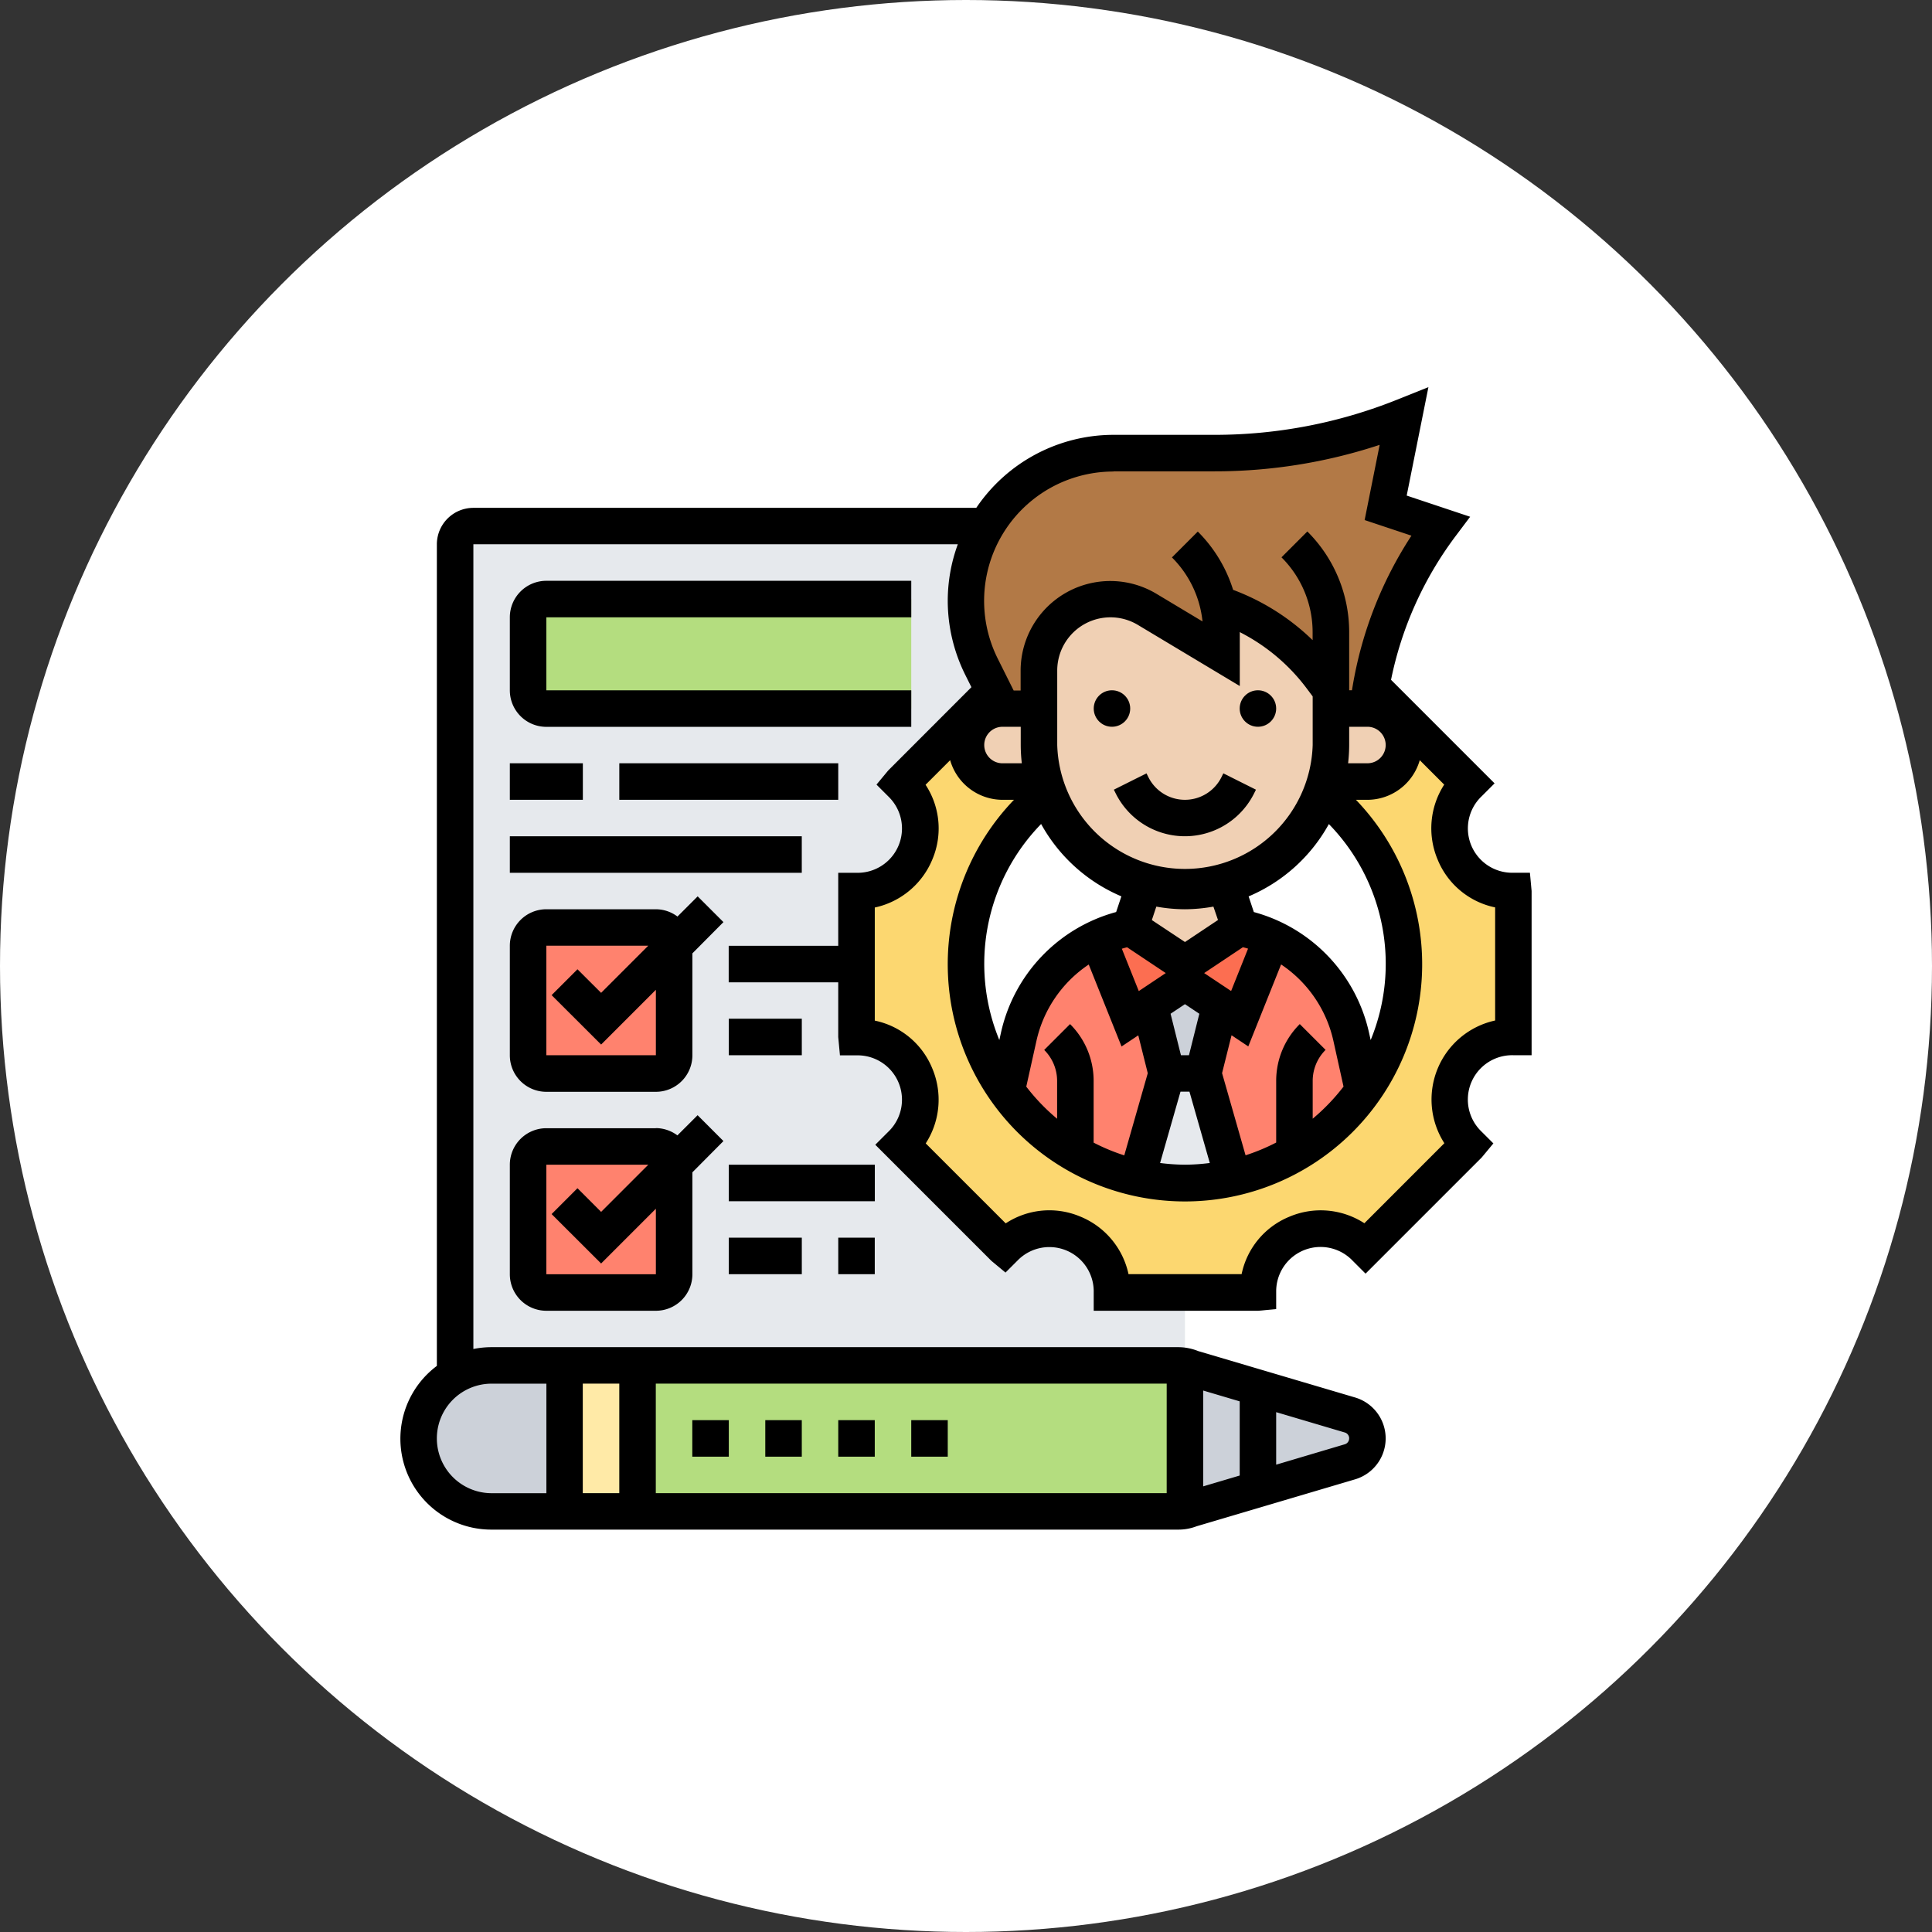 <svg xmlns="http://www.w3.org/2000/svg" width="127" height="127" viewBox="0 0 127 127">
  <rect x="0" y="0" width="127" height="127" fill="#333333" stroke="none"/>
  <g id="Grupo_965478" data-name="Grupo 965478" transform="translate(-6867 1512)">
    <g id="Grupo_965477" data-name="Grupo 965477" transform="translate(0 240)">
      <circle id="Elipse_6750" data-name="Elipse 6750" cx="63.5" cy="63.5" r="63.5" transform="translate(6867 -1752)" fill="#fff"/>
    </g>
    <g id="evaluacion" transform="translate(6893.317 -1486.551)">
      <g id="Grupo_965260" data-name="Grupo 965260" transform="translate(1.199 1.936)">
        <g id="Grupo_965241" data-name="Grupo 965241" transform="translate(2.399 7.197)">
          <g id="Grupo_965240" data-name="Grupo 965240">
            <path id="Trazado_729642" data-name="Trazado 729642" d="M46.18,57.99v-.108a4.048,4.048,0,0,0-2.519-3.754c-.012-.012-.024-.012-.048-.024a4.042,4.042,0,0,0-4.426.876l-.084.084-6.789-6.789.084-.084a4.042,4.042,0,0,0,.876-4.426c-.012-.024-.012-.036-.024-.048A4.048,4.048,0,0,0,29.5,41.2h-.108V31.6H29.5A4.05,4.05,0,0,0,33.25,29.1l.024-.072A4.023,4.023,0,0,0,32.4,24.61l-.084-.084L38.4,18.445,37.6,16.862a9.745,9.745,0,0,1-1.02-4.342,9.6,9.6,0,0,1,1.331-4.906H4.2A1.2,1.2,0,0,0,3,8.813V62.788H50.977v-4.8Z" transform="translate(-3 -7.614)" fill="#e6e9ed"/>
          </g>
        </g>
        <g id="Grupo_965242" data-name="Grupo 965242" transform="translate(7.197 33.584)">
          <path id="Trazado_729643" data-name="Trazado 729643" d="M16.6,30.813v7.2a1.2,1.2,0,0,1-1.2,1.2H8.2A1.2,1.2,0,0,1,7,38.01v-7.2a1.2,1.2,0,0,1,1.2-1.2h7.2A1.2,1.2,0,0,1,16.6,30.813Z" transform="translate(-7 -29.614)" fill="#ff826e"/>
        </g>
        <g id="Grupo_965243" data-name="Grupo 965243" transform="translate(7.197 11.994)">
          <path id="Trazado_729644" data-name="Trazado 729644" d="M32.188,18.811H8.2a1.2,1.2,0,0,1-1.2-1.2v-4.8a1.2,1.2,0,0,1,1.2-1.2H32.188Z" transform="translate(-7 -11.614)" fill="#b4dd7f"/>
        </g>
        <g id="Grupo_965244" data-name="Grupo 965244" transform="translate(7.197 47.977)">
          <path id="Trazado_729645" data-name="Trazado 729645" d="M16.6,42.813v7.2a1.2,1.2,0,0,1-1.2,1.2H8.2A1.2,1.2,0,0,1,7,50.01v-7.2a1.2,1.2,0,0,1,1.2-1.2h7.2A1.2,1.2,0,0,1,16.6,42.813Z" transform="translate(-7 -41.614)" fill="#ff826e"/>
        </g>
        <g id="Grupo_965245" data-name="Grupo 965245" transform="translate(14.393 62.371)">
          <path id="Trazado_729646" data-name="Trazado 729646" d="M48.983,53.662v9.5a2.065,2.065,0,0,1-.468.048H13v-9.6H48.515A2.065,2.065,0,0,1,48.983,53.662Z" transform="translate(-13 -53.614)" fill="#b4dd7f"/>
        </g>
        <g id="Grupo_965246" data-name="Grupo 965246" transform="translate(9.595 62.371)">
          <path id="Trazado_729647" data-name="Trazado 729647" d="M9,53.614h4.8v9.6H9Z" transform="translate(-9 -53.614)" fill="#ffeaa7"/>
        </g>
        <g id="Grupo_965247" data-name="Grupo 965247" transform="translate(0 62.371)">
          <path id="Trazado_729648" data-name="Trazado 729648" d="M3.4,54.262a4.785,4.785,0,0,1,2.4-.648h4.8v9.6H5.8A4.8,4.8,0,0,1,2.4,55.017a5.068,5.068,0,0,1,1-.756Z" transform="translate(-1 -53.614)" fill="#ccd1d9"/>
        </g>
        <g id="Grupo_965248" data-name="Grupo 965248" transform="translate(50.376 62.419)">
          <path id="Trazado_729649" data-name="Trazado 729649" d="M53.843,56.868a1.6,1.6,0,0,1,0,3.071L43.432,63.034a2.9,2.9,0,0,1-.432.12v-9.5a2.9,2.9,0,0,1,.432.12Z" transform="translate(-43 -53.654)" fill="#ccd1d9"/>
        </g>
        <g id="Grupo_965249" data-name="Grupo 965249" transform="translate(47.222 43.18)">
          <path id="Trazado_729650" data-name="Trazado 729650" d="M44.724,37.614l1.955,6.849a14.478,14.478,0,0,1-6.309,0l1.955-6.849Z" transform="translate(-40.37 -37.614)" fill="#e6e9ed"/>
        </g>
        <g id="Grupo_965250" data-name="Grupo 965250" transform="translate(48.061 37.182)">
          <path id="Trazado_729651" data-name="Trazado 729651" d="M43.385,32.614,45.7,34.161l-1.115,4.45h-2.4l-1.115-4.45Z" transform="translate(-41.07 -32.614)" fill="#ccd1d9"/>
        </g>
        <g id="Grupo_965251" data-name="Grupo 965251" transform="translate(51.576 34.28)">
          <path id="Trazado_729652" data-name="Trazado 729652" d="M53.727,36.671l.792,3.586a14.388,14.388,0,0,1-8.564,5.685L44,39.094l1.115-4.45L46.4,35.5l2.123-5.3a9.1,9.1,0,0,1,2.6,1.8A9.426,9.426,0,0,1,53.727,36.671Z" transform="translate(-44 -30.194)" fill="#ff826e"/>
        </g>
        <g id="Grupo_965252" data-name="Grupo 965252" transform="translate(38.658 34.28)">
          <path id="Trazado_729653" data-name="Trazado 729653" d="M42.634,34.644l1.115,4.45-1.955,6.849a14.388,14.388,0,0,1-8.564-5.685l.792-3.586a9.426,9.426,0,0,1,2.6-4.678,9.1,9.1,0,0,1,2.6-1.8l2.123,5.3Z" transform="translate(-33.23 -30.194)" fill="#ff826e"/>
        </g>
        <g id="Grupo_965253" data-name="Grupo 965253" transform="translate(44.655 33.584)">
          <path id="Trazado_729654" data-name="Trazado 729654" d="M49.673,30.31l-2.123,5.3-1.283-.852-2.315-1.547L41.636,34.76l-1.283.852-2.123-5.3a9.176,9.176,0,0,1,2.123-.7l3.6,2.4,3.6-2.4a9.176,9.176,0,0,1,2.123.7Z" transform="translate(-38.23 -29.614)" fill="#fc6e51"/>
        </g>
        <g id="Grupo_965254" data-name="Grupo 965254" transform="translate(59.672 19.191)">
          <path id="Trazado_729655" data-name="Trazado 729655" d="M53.449,17.614a2.406,2.406,0,0,1,2.4,2.4,2.416,2.416,0,0,1-2.4,2.4h-2.7a9.882,9.882,0,0,0,.3-2.4v-2.4Z" transform="translate(-50.75 -17.614)" fill="#f0d0b4"/>
        </g>
        <g id="Grupo_965255" data-name="Grupo 965255" transform="translate(40.781 11.994)">
          <path id="Trazado_729656" data-name="Trazado 729656" d="M54.191,18.811v2.4a9.882,9.882,0,0,1-.3,2.4c-.072.276-.156.54-.252.8a9.551,9.551,0,0,1-6.369,6.009,9.512,9.512,0,0,1-5.349,0,9.531,9.531,0,0,1-6.369-6.009c-.1-.264-.18-.528-.252-.8a9.882,9.882,0,0,1-.3-2.4V16.316a4.694,4.694,0,0,1,4.7-4.7,4.628,4.628,0,0,1,2.411.672l4.882,2.927v-1.4a7.383,7.383,0,0,0-.24-1.919h.012a13.922,13.922,0,0,1,6.789,4.882l.636.84Z" transform="translate(-35 -11.614)" fill="#f0d0b4"/>
        </g>
        <g id="Grupo_965256" data-name="Grupo 965256" transform="translate(46.778 30.801)">
          <path id="Trazado_729657" data-name="Trazado 729657" d="M46.273,27.306l.924,2.771-3.6,2.4-3.6-2.4.924-2.771v-.012a9.512,9.512,0,0,0,5.349,0Z" transform="translate(-40 -27.294)" fill="#f0d0b4"/>
        </g>
        <g id="Grupo_965257" data-name="Grupo 965257" transform="translate(28.786 17.692)">
          <path id="Trazado_729658" data-name="Trazado 729658" d="M68.18,29.858v9.6h-.108a4.048,4.048,0,0,0-3.754,2.519c-.012.012-.012.024-.024.048a4.042,4.042,0,0,0,.876,4.426l.084.084-6.789,6.789-.084-.084a4.042,4.042,0,0,0-4.426-.876c-.024.012-.036.012-.048.024a4.048,4.048,0,0,0-2.519,3.754v.108h-9.6v-.108a4.048,4.048,0,0,0-2.519-3.754c-.012-.012-.024-.012-.048-.024a4.042,4.042,0,0,0-4.426.876l-.084.084L27.927,46.53l.084-.084a4.042,4.042,0,0,0,.876-4.426c-.012-.024-.012-.036-.024-.048a4.048,4.048,0,0,0-3.754-2.519H25v-9.6h.108a4.05,4.05,0,0,0,3.754-2.507l.024-.072a4.023,4.023,0,0,0-.876-4.414l-.084-.084L34.008,16.7l.588,1.163a2.406,2.406,0,0,0-2.4,2.4,2.416,2.416,0,0,0,2.4,2.4h2.7c.072.276.156.54.252.8a14.393,14.393,0,1,0,18.087,0c.1-.264.18-.528.252-.8h2.7a2.416,2.416,0,0,0,2.4-2.4,2.406,2.406,0,0,0-2.4-2.4L58.8,16.58l.036-.216,6.417,6.417-.084.084a4.042,4.042,0,0,0-.876,4.426c.012.024.012.036.024.048a4.048,4.048,0,0,0,3.754,2.519Z" transform="translate(-25 -16.364)" fill="#fcd770"/>
        </g>
        <g id="Grupo_965258" data-name="Grupo 965258" transform="translate(35.983)">
          <path id="Trazado_729659" data-name="Trazado 729659" d="M54.989,19.606l-.636-.84a13.922,13.922,0,0,0-6.789-4.882h-.012a7.383,7.383,0,0,1,.24,1.919v1.4L42.91,14.28a4.628,4.628,0,0,0-2.411-.672,4.694,4.694,0,0,0-4.7,4.7V20.8H33.4l-.588-1.163-.792-1.583A9.745,9.745,0,0,1,31,13.716a9.6,9.6,0,0,1,1.331-4.906,9.168,9.168,0,0,1,1.511-1.955A9.642,9.642,0,0,1,40.7,4.013h6.621a33.573,33.573,0,0,0,12.462-2.4l-1.2,6,3.6,1.2a24.707,24.707,0,0,0-4.546,10.5l-.036.216L57.388,20.8h-2.4Z" transform="translate(-31 -1.614)" fill="#b27946"/>
        </g>
        <g id="Grupo_965259" data-name="Grupo 965259" transform="translate(35.983 19.191)">
          <path id="Trazado_729660" data-name="Trazado 729660" d="M36.1,22.412H33.4a2.416,2.416,0,0,1-2.4-2.4,2.406,2.406,0,0,1,2.4-2.4h2.4v2.4A9.882,9.882,0,0,0,36.1,22.412Z" transform="translate(-31 -17.614)" fill="#f0d0b4"/>
        </g>
      </g>
      <g id="Grupo_965261" data-name="Grupo 965261" transform="translate(0 0)">
        <circle id="Elipse_5867" data-name="Elipse 5867" cx="1.199" cy="1.199" r="1.199" transform="translate(55.174 19.927)"/>
        <circle id="Elipse_5868" data-name="Elipse 5868" cx="1.199" cy="1.199" r="1.199" transform="translate(45.579 19.927)"/>
        <path id="Trazado_729661" data-name="Trazado 729661" d="M46.175,21.42a2.682,2.682,0,0,1-4.8,0l-.126-.253-2.146,1.073.126.252a5.081,5.081,0,0,0,9.089,0l.126-.253L46.3,21.166Z" transform="translate(7.799 4.221)"/>
        <path id="Trazado_729662" data-name="Trazado 729662" d="M74.252,31.922h-1.2a2.916,2.916,0,0,1-1.971-5.029l.848-.848-6.806-6.806a23.517,23.517,0,0,1,4.2-9.388l1-1.331L66.152,7.128,67.58,0,65.524.823A32.212,32.212,0,0,1,53.513,3.135H46.886a10.9,10.9,0,0,0-9.028,4.8H4.8a2.4,2.4,0,0,0-2.4,2.4V64.338A5.976,5.976,0,0,0,6,75.1H51.114a3.333,3.333,0,0,0,1.231-.221L62.76,71.795a2.806,2.806,0,0,0,0-5.381L52.45,63.365a3.56,3.56,0,0,0-1.336-.258H6a5.991,5.991,0,0,0-1.2.121v-52.9H36.645a10.832,10.832,0,0,0-.662,3.707,10.944,10.944,0,0,0,1.151,4.876l.405.812L32.068,25.2l-.769.927.848.848a2.915,2.915,0,0,1-2.163,4.949h-1.2v4.8h-7.2v2.4h7.2v3.6l.113,1.2h1.2a2.916,2.916,0,0,1,1.971,5.029l-.848.848,7.633,7.633.927.769.848-.848a2.916,2.916,0,0,1,4.95,2.161v1.2H56.373l1.2-.113V59.4A2.916,2.916,0,0,1,62.6,57.425l.848.848,7.633-7.633.769-.927L71,48.865a2.915,2.915,0,0,1,2.163-4.949h1.2V33.121ZM52.775,65.958l2.4.711v4.876l-2.4.712Zm-2.4,6.744H16.792v-7.2H50.376Zm-35.983,0h-2.4v-7.2h2.4Zm47.977-3.6a.4.4,0,0,1-.291.39l-4.506,1.339V67.379l4.506,1.335A.4.4,0,0,1,62.371,69.1ZM9.6,65.506v7.2H6a3.6,3.6,0,1,1,0-7.2ZM59.124,41.869a5.256,5.256,0,0,0-1.551,3.743v4.044a13.133,13.133,0,0,1-2.013.838l-1.544-5.4.623-2.49,1.1.733,2.157-5.388a8.178,8.178,0,0,1,3.433,5L62,45.978a13.346,13.346,0,0,1-2.027,2.111V45.612a2.876,2.876,0,0,1,.848-2.047Zm-15.1,0-1.7,1.7a2.871,2.871,0,0,1,.848,2.046v2.477a13.292,13.292,0,0,1-2.027-2.111l.673-3.027a8.18,8.18,0,0,1,3.433-5l2.157,5.388,1.1-.733.623,2.49-1.544,5.4a12.974,12.974,0,0,1-2.014-.837V45.612a5.256,5.256,0,0,0-1.551-3.743ZM39.581,22.326h1.2v1.2a10.717,10.717,0,0,0,.071,1.2h-1.27a1.2,1.2,0,1,1,0-2.4ZM55.173,16.1a12.658,12.658,0,0,1,4.408,3.707l.391.522v3.2a8.4,8.4,0,0,1-16.792,0v-4.9a3.5,3.5,0,0,1,5.3-3l6.7,4.018V16.123C55.174,16.116,55.173,16.107,55.173,16.1ZM51.84,43.916h-.528l-.681-2.726.945-.63.945.63Zm-4.074-7.1,2.548,1.7L48.541,39.7l-1.114-2.785c.113-.034.225-.064.338-.094Zm6.844,2.88-1.772-1.18,2.548-1.7c.114.03.227.06.338.094Zm-.862-4.669-2.171,1.448L49.4,35.031l.294-.884a10.751,10.751,0,0,0,1.876.174,10.868,10.868,0,0,0,1.876-.174Zm-6.352-1.553-.343,1.029a10.6,10.6,0,0,0-7.57,7.923l-.109.491a13.162,13.162,0,0,1,2.747-14.2,10.861,10.861,0,0,0,5.275,4.755Zm3.887,12.838h.589L53.209,51a13.11,13.11,0,0,1-1.634.112A13.359,13.359,0,0,1,49.942,51Zm12.5-3.394-.109-.491a10.6,10.6,0,0,0-7.57-7.922l-.343-1.029a10.861,10.861,0,0,0,5.275-4.755,13.16,13.16,0,0,1,2.747,14.2ZM62.3,24.725a10.718,10.718,0,0,0,.071-1.2v-1.2h1.2a1.2,1.2,0,0,1,0,2.4ZM46.886,5.534h6.627a34.559,34.559,0,0,0,10.862-1.74l-.988,4.943,3.077,1.026A25.936,25.936,0,0,0,62.6,19.649l-.047.278h-.182v-3.8a9.329,9.329,0,0,0-2.75-6.64l-1.7,1.7a6.946,6.946,0,0,1,2.047,4.944v.5a15.039,15.039,0,0,0-5.226-3.306,9.337,9.337,0,0,0-2.322-3.832l-1.7,1.7a6.948,6.948,0,0,1,2.01,4.208l-3.027-1.816a5.895,5.895,0,0,0-8.929,5.056v1.3h-.458l-1.042-2.087a8.5,8.5,0,0,1,7.6-12.307Zm25.08,36.1A5.315,5.315,0,0,0,68.628,49.7L63.37,54.961a5.276,5.276,0,0,0-4.939-.426A5.221,5.221,0,0,0,55.3,58.308H47.866a5.28,5.28,0,0,0-3.19-3.794,5.222,5.222,0,0,0-4.883.455l-5.258-5.257a5.287,5.287,0,0,0,.427-4.939,5.224,5.224,0,0,0-3.775-3.132V34.207a5.3,5.3,0,0,0,3.8-3.2,5.216,5.216,0,0,0-.462-4.869l1.616-1.616a3.592,3.592,0,0,0,3.441,2.605h.754a15.593,15.593,0,1,0,22.48,0h.754a3.59,3.59,0,0,0,3.441-2.606l1.607,1.607a5.287,5.287,0,0,0-.427,4.939,5.224,5.224,0,0,0,3.775,3.132Z" transform="translate(0 0)"/>
        <path id="Trazado_729663" data-name="Trazado 729663" d="M16,56.614h2.4v2.4H16Z" transform="translate(3.191 11.291)"/>
        <path id="Trazado_729664" data-name="Trazado 729664" d="M20,56.614h2.4v2.4H20Z" transform="translate(3.989 11.291)"/>
        <path id="Trazado_729665" data-name="Trazado 729665" d="M24,56.614h2.4v2.4H24Z" transform="translate(4.786 11.291)"/>
        <path id="Trazado_729666" data-name="Trazado 729666" d="M28,56.614h2.4v2.4H28Z" transform="translate(5.584 11.291)"/>
        <path id="Trazado_729667" data-name="Trazado 729667" d="M15.6,40.755H8.4a2.4,2.4,0,0,0-2.4,2.4v7.2a2.4,2.4,0,0,0,2.4,2.4h7.2a2.4,2.4,0,0,0,2.4-2.4v-6.7L20.042,41.6l-1.7-1.7-1.327,1.327a2.381,2.381,0,0,0-1.424-.479Zm0,9.6H8.4v-7.2h6.7l-3.1,3.1L10.446,44.7l-1.7,1.7L12,49.648l3.6-3.6Z" transform="translate(1.197 7.959)"/>
        <path id="Trazado_729668" data-name="Trazado 729668" d="M18,42.614h9.6v2.4H18Z" transform="translate(3.59 8.499)"/>
        <path id="Trazado_729669" data-name="Trazado 729669" d="M18,46.614h4.8v2.4H18Z" transform="translate(3.59 9.296)"/>
        <path id="Trazado_729670" data-name="Trazado 729670" d="M24,46.614h2.4v2.4H24Z" transform="translate(4.786 9.296)"/>
        <path id="Trazado_729671" data-name="Trazado 729671" d="M18.346,27.907l-1.327,1.327a2.373,2.373,0,0,0-1.424-.479H8.4a2.4,2.4,0,0,0-2.4,2.4v7.2a2.4,2.4,0,0,0,2.4,2.4h7.2a2.4,2.4,0,0,0,2.4-2.4v-6.7L20.042,29.6ZM15.6,38.35H8.4v-7.2h6.7l-3.1,3.1L10.446,32.7l-1.7,1.7L12,37.648l3.6-3.6Z" transform="translate(1.197 5.566)"/>
        <path id="Trazado_729672" data-name="Trazado 729672" d="M18,34.614h4.8v2.4H18Z" transform="translate(3.59 6.903)"/>
        <path id="Trazado_729673" data-name="Trazado 729673" d="M6,24.614H25.191v2.4H6Z" transform="translate(1.197 4.909)"/>
        <path id="Trazado_729674" data-name="Trazado 729674" d="M6,20.614h4.8v2.4H6Z" transform="translate(1.197 4.111)"/>
        <path id="Trazado_729675" data-name="Trazado 729675" d="M12,20.614H26.393v2.4H12Z" transform="translate(2.393 4.111)"/>
        <path id="Trazado_729676" data-name="Trazado 729676" d="M32.388,13.013v-2.4H8.4a2.4,2.4,0,0,0-2.4,2.4v4.8a2.4,2.4,0,0,0,2.4,2.4H32.388v-2.4H8.4v-4.8Z" transform="translate(1.197 2.117)"/>
      </g>
    </g>
  </g>
</svg>
